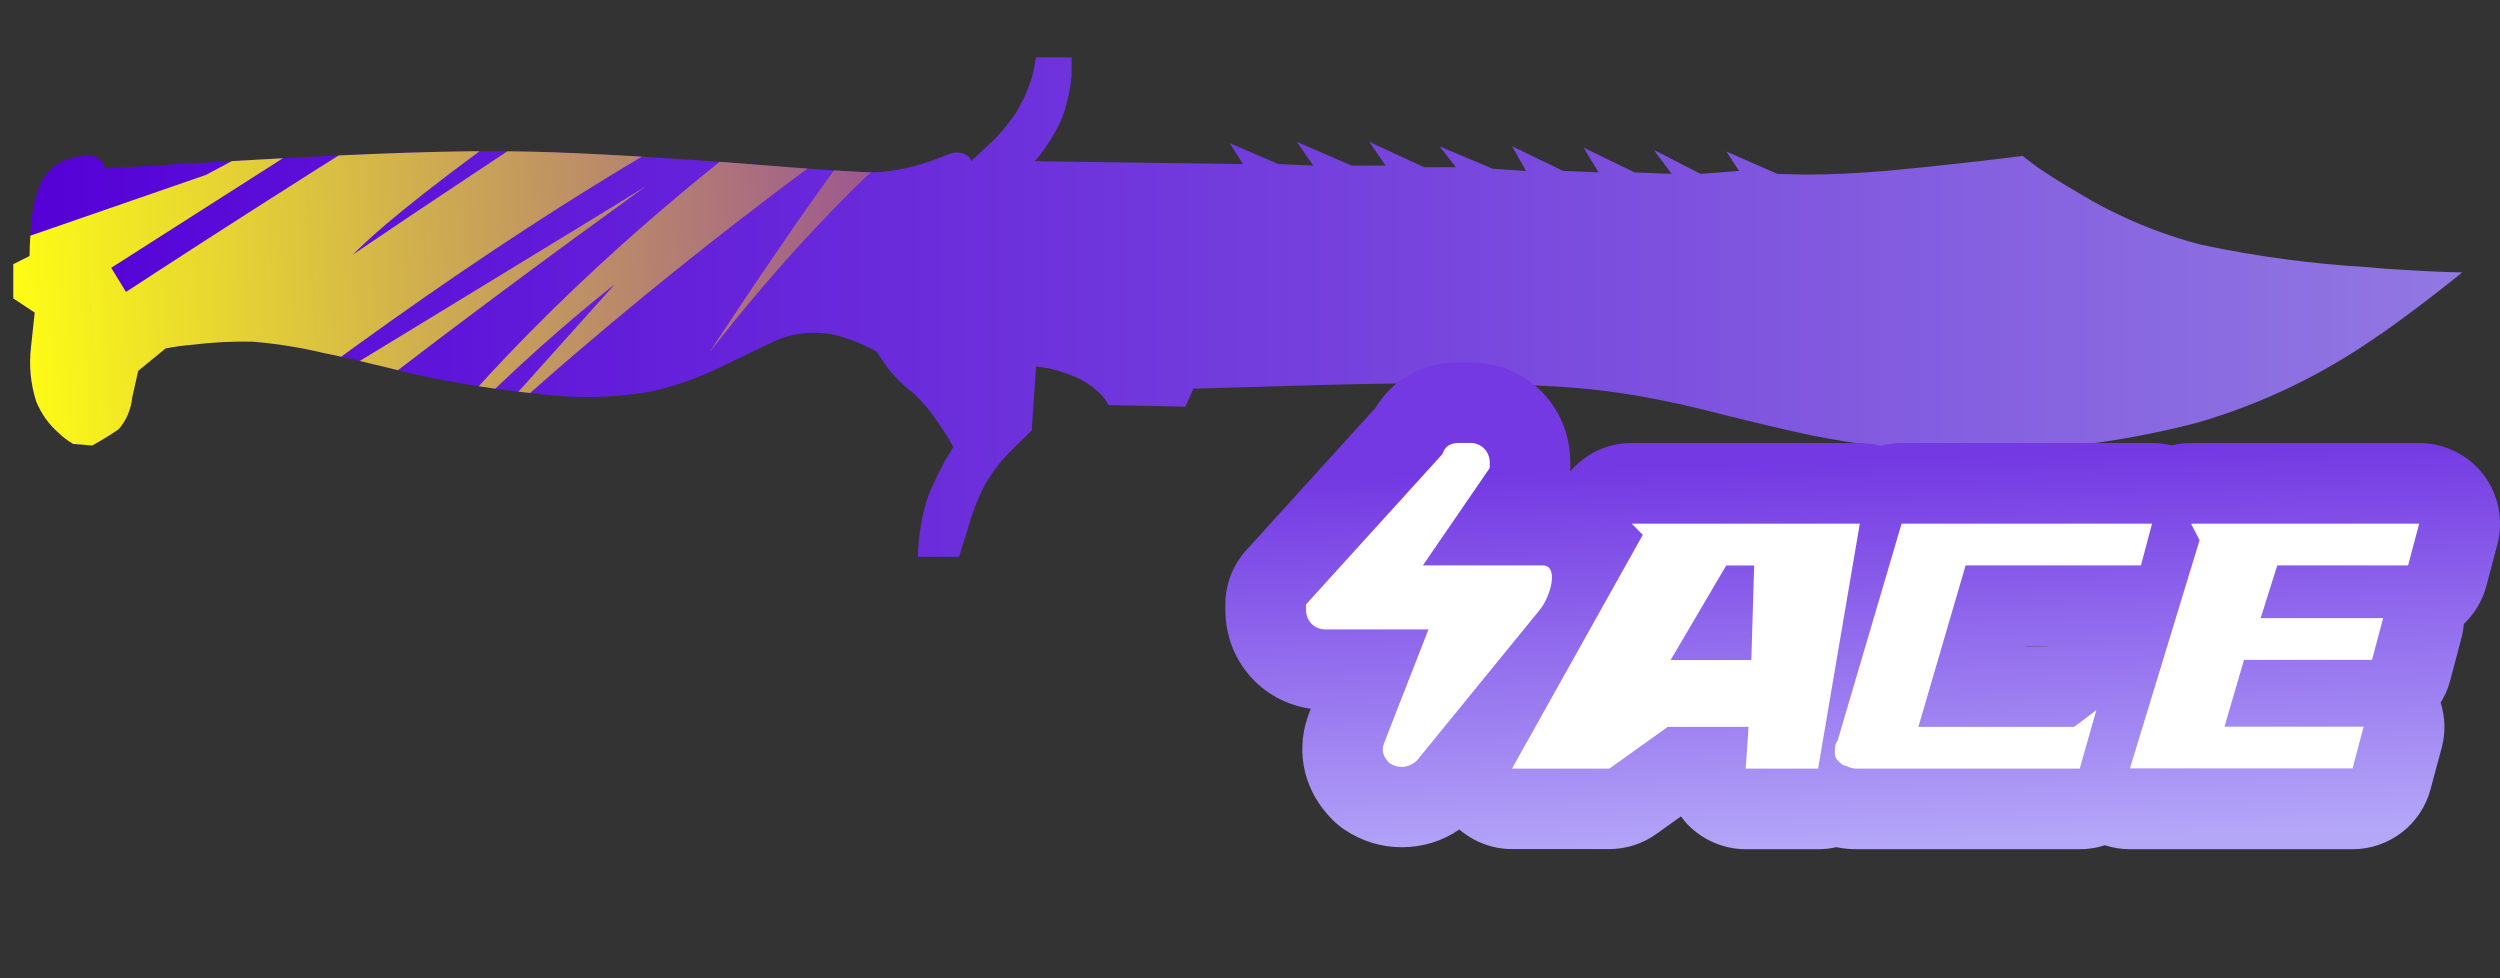 <?xml version="1.0" encoding="utf-8"?>
<!-- Generator: Adobe Illustrator 16.0.0, SVG Export Plug-In . SVG Version: 6.00 Build 0)  -->
<!DOCTYPE svg PUBLIC "-//W3C//DTD SVG 1.1//EN" "http://www.w3.org/Graphics/SVG/1.1/DTD/svg11.dtd">
<svg version="1.1" id="case1" xmlns="http://www.w3.org/2000/svg" xmlns:xlink="http://www.w3.org/1999/xlink" x="0px" y="0px"
	 width="92px" height="36px" viewBox="0 0 92 36" enable-background="new 0 0 92 36" xml:space="preserve">
<rect x="0" y="0" width="92" height="36" fill="#333333" stroke="none"/>
<linearGradient id="knife_bowie_1_" gradientUnits="userSpaceOnUse" x1="-7.811" y1="-806.07" x2="82.314" y2="-806.07" gradientTransform="matrix(1 0 0 -1 8.3 -794.77)">
	<stop  offset="0" style="stop-color:#5400D7"/>
	<stop  offset="1" style="stop-color:#9178E2"/>
</linearGradient>
<path id="knife_bowie" fill="url(#knife_bowie_1_)" d="M89.747,10.709c-0.653,0.511-1.313,1.005-1.985,1.481
	c-0.078,0.059-0.16,0.114-0.246,0.165c-2.014,1.417-4.246,2.494-6.605,3.186c-2.35,0.619-4.758,0.969-7.184,1.044
	c-2.437,0.098-4.875-0.106-7.263-0.605c-0.923-0.201-1.896-0.432-2.911-0.687c-1.158-0.294-1.859-0.456-2.093-0.495
	c-1.565-0.341-3.159-0.542-4.761-0.604c-1.867-0.109-4.559-0.118-8.076-0.027l-4.706,0.137l-0.297,0.661l-2.83-0.058
	c-0.054-0.12-0.127-0.231-0.215-0.33c-0.243-0.259-0.529-0.472-0.844-0.633c-0.356-0.169-0.73-0.298-1.116-0.385l-0.487-0.075
	l-0.162,2.363l-0.655,0.631c-0.414,0.397-0.77,0.85-1.059,1.346c-0.28,0.542-0.5,1.113-0.656,1.703
	c-0.126,0.365-0.224,0.688-0.298,0.963h-1.523c0.018-0.786,0.155-1.564,0.407-2.31c0.184-0.418,0.382-0.832,0.599-1.234l0.302-0.495
	c-0.149-0.273-0.313-0.54-0.492-0.794c-0.287-0.458-0.634-0.874-1.034-1.237c-0.361-0.273-0.68-0.598-0.949-0.962l-0.357-0.525
	c-0.363-0.202-0.744-0.369-1.138-0.498c-0.778-0.26-1.622-0.25-2.394,0.028c-0.144,0.055-0.878,0.402-2.202,1.042
	c-0.822,0.405-1.689,0.71-2.584,0.908c-1.357,0.233-2.743,0.261-4.108,0.082c-1.526-0.152-3.042-0.391-4.541-0.714
	c-1.615-0.401-2.746-0.668-3.4-0.797c-0.857-0.204-1.729-0.342-2.608-0.412c-0.727-0.014-1.455,0.024-2.177,0.112
	c-0.337,0.027-0.673,0.073-1.004,0.138l-1.01,0.826l-0.221,0.989c-0.042,0.425-0.213,0.827-0.489,1.152
	c-0.233,0.165-0.559,0.367-0.977,0.605l-0.706-0.057c-0.197-0.115-0.38-0.255-0.544-0.414c-0.359-0.314-0.639-0.71-0.816-1.152
	c-0.207-0.646-0.272-1.33-0.191-2.004l0.136-1.265l-0.788-0.521v-1.26l0.6-0.301c0-0.313,0.016-0.66,0.053-1.044
	c0.023-0.557,0.142-1.104,0.35-1.621C1.637,6.45,1.865,6.191,2.151,6.011c0.281-0.142,0.585-0.235,0.897-0.275
	c0.245-0.068,0.507,0.006,0.68,0.193c0.068,0.078,0.114,0.173,0.134,0.275C5.568,6.093,7.464,5.982,9.55,5.871
	c4.206-0.236,7.315-0.337,9.327-0.301c1.796,0.018,4.443,0.155,7.94,0.41c3.209,0.263,5.004,0.375,5.384,0.361
	c0.544-0.029,1.083-0.122,1.606-0.276c0.37-0.107,0.733-0.236,1.088-0.384c0.218-0.099,0.471-0.088,0.68,0.029
	c0.085,0.044,0.145,0.125,0.164,0.219c0.182-0.167,0.398-0.367,0.652-0.607c0.395-0.366,0.742-0.781,1.033-1.234
	c0.247-0.413,0.438-0.856,0.571-1.318l0.133-0.66h1.306v0.688c-0.043,0.477-0.144,0.947-0.301,1.399
	c-0.16,0.433-0.379,0.84-0.651,1.211c-0.12,0.188-0.257,0.363-0.409,0.525l7.668,0.105l-0.488-0.77l1.797,0.77l1.276,0.056
	l-0.6-0.874l2.014,0.875h1.251L50.391,5.22l2.014,0.933h1.172l-0.602-0.768l1.957,0.825l1.228,0.082l-0.517-0.91l1.879,0.907
	l1.305,0.055l-0.547-0.907l1.88,0.909l1.356,0.053l-0.652-0.881l1.716,0.881l1.415-0.11l-0.465-0.714l1.875,0.824l1.008,0.027
	c0.906,0,1.9-0.047,2.99-0.137c1.777-0.167,3.453-0.35,5.029-0.55l0.545,0.413c0.453,0.31,0.936,0.612,1.441,0.906
	c1.428,0.874,2.977,1.532,4.596,1.951c2.02,0.428,4.063,0.703,6.12,0.823l0.624,0.055c1.051,0.073,2.002,0.12,2.855,0.139
	L89.747,10.709z"/>
<linearGradient id="shape2_2_" gradientUnits="userSpaceOnUse" x1="68.91" y1="31.188" x2="68.41" y2="16.938">
	<stop  offset="0" style="stop-color:#B4A7F8"/>
	<stop  offset="1" style="stop-color:#7439E3"/>
</linearGradient>
<path id="shape2_1_" fill="url(#shape2_2_)" d="M78.38,31.251c-0.313,0-0.625-0.05-0.923-0.147
	c-0.297,0.102-0.607,0.147-0.921,0.147h-8.193c-0.185,0-0.446-0.009-0.77-0.075c-0.218,0.051-0.439,0.075-0.664,0.075h-2.664
	c-0.815,0-1.604-0.342-2.166-0.937c-0.078-0.086-0.149-0.174-0.22-0.27l-0.909,0.648c-0.503,0.359-1.101,0.554-1.726,0.554h-3.584
	c-0.719,0-1.402-0.267-1.937-0.72c-0.616,0.425-1.353,0.652-2.114,0.652c-0.75,0-1.479-0.222-2.104-0.642
	c-0.164-0.11-0.314-0.233-0.451-0.37c-1.021-1.021-1.363-2.423-0.92-3.753l0.044-0.128l0.079-0.203
	c-1.8-0.254-3.144-1.766-3.144-3.646V22.24c0-0.741,0.274-1.45,0.773-1.996l4.748-5.232c0.646-1.069,1.762-1.679,3.078-1.679h0.41
	c2.063,0,3.685,1.618,3.685,3.684c0,0-0.001,0.289-0.003,0.331c0.555-0.653,1.372-1.044,2.26-1.044h8.396
	c0.263,0,0.52,0.034,0.77,0.101c0.25-0.067,0.51-0.101,0.771-0.101H79.2c0.243,0,0.481,0.029,0.717,0.087
	c0.233-0.058,0.476-0.087,0.72-0.087h8.396c0.917,0,1.797,0.433,2.354,1.159c0.559,0.726,0.752,1.689,0.514,2.573l-0.404,1.532
	c-0.146,0.541-0.436,1.02-0.829,1.395c-0.017,0.188-0.045,0.372-0.097,0.555l-0.407,1.537c-0.075,0.282-0.19,0.551-0.349,0.799
	c0.168,0.532,0.188,1.109,0.041,1.656l-0.414,1.539c-0.346,1.297-1.521,2.202-2.863,2.202H78.38z M75.341,23.782l0.013-0.009h-0.793
	l-0.002,0.009H75.341z"/>
<path id="ACE" fill="#FFFFFF" d="M52.568,23.163h-3.789c-0.409,0-0.717-0.308-0.717-0.718c0-0.104,0-0.104,0-0.204l5.018-5.531
	c0.104-0.307,0.311-0.41,0.615-0.41h0.41c0.408,0,0.717,0.308,0.717,0.717c0,0.102,0,0.205,0,0.205l-2.459,3.584h4.402
	c0.613,0,0.311,1.127-0.104,1.639l-4.509,5.531c-0.309,0.308-0.717,0.308-1.021,0.104c-0.203-0.206-0.309-0.41-0.203-0.719
	L52.568,23.163L52.568,23.163L52.568,23.163z M60.046,19.271l0.409,0.41l-4.813,8.603h3.584l2.147-1.536h2.974l-0.104,1.536h2.663
	l1.535-9.013H60.046L60.046,19.271z M64.553,20.809l-0.104,3.482h-2.971l2.047-3.482H64.553L64.553,20.809z M68.343,28.284h8.191
	l0.612-2.15l-0.818,0.614h-5.732l1.739-5.941h6.452l0.408-1.535h-9.217l-2.355,7.988c-0.102,0.104-0.102,0.309-0.102,0.409
	c0,0.103,0,0.205,0.103,0.31c0.103,0.105,0.205,0.203,0.308,0.203C68.137,28.284,68.24,28.284,68.343,28.284L68.343,28.284
	L68.343,28.284z M80.632,19.271l0.312,0.609l-2.563,8.398h8.193l0.408-1.536h-5.121l0.718-2.458h4.711l0.41-1.537h-4.507
	l0.611-1.941h4.814l0.408-1.535H80.632L80.632,19.271z"/>
<g>
	<defs>
		<path id="SVGID_1_" d="M89.747,10.709c-0.653,0.511-1.313,1.005-1.985,1.481c-0.078,0.059-0.16,0.114-0.246,0.165
			c-2.014,1.417-4.246,2.494-6.605,3.186c-2.35,0.619-4.758,0.969-7.184,1.044c-2.437,0.098-4.875-0.106-7.263-0.605
			c-0.923-0.201-1.896-0.432-2.911-0.687c-1.158-0.294-1.859-0.456-2.093-0.495c-1.565-0.341-3.159-0.542-4.761-0.604
			c-1.867-0.109-4.559-0.118-8.076-0.027l-4.706,0.137l-0.297,0.661l-2.83-0.058c-0.054-0.12-0.127-0.231-0.215-0.33
			c-0.243-0.259-0.529-0.472-0.844-0.633c-0.356-0.169-0.73-0.298-1.116-0.385l-0.487-0.075l-0.162,2.363l-0.655,0.631
			c-0.414,0.397-0.77,0.85-1.059,1.346c-0.28,0.542-0.5,1.113-0.656,1.703c-0.126,0.365-0.224,0.688-0.298,0.963h-1.523
			c0.018-0.786,0.155-1.564,0.407-2.31c0.184-0.418,0.382-0.832,0.599-1.234l0.302-0.495c-0.149-0.273-0.313-0.54-0.492-0.794
			c-0.287-0.458-0.634-0.874-1.034-1.237c-0.361-0.273-0.68-0.598-0.949-0.962l-0.357-0.525c-0.363-0.202-0.744-0.369-1.138-0.498
			c-0.778-0.26-1.622-0.25-2.394,0.028c-0.144,0.055-0.878,0.402-2.202,1.042c-0.822,0.405-1.689,0.71-2.584,0.908
			c-1.357,0.233-2.743,0.261-4.108,0.082c-1.526-0.152-3.042-0.391-4.541-0.714c-1.615-0.401-2.746-0.668-3.4-0.797
			c-0.857-0.204-1.729-0.342-2.608-0.412c-0.727-0.014-1.455,0.024-2.177,0.112c-0.337,0.027-0.673,0.073-1.004,0.138l-1.01,0.826
			l-0.221,0.989c-0.042,0.425-0.213,0.827-0.489,1.152c-0.233,0.165-0.559,0.367-0.977,0.605l-0.706-0.057
			c-0.197-0.115-0.38-0.255-0.544-0.414c-0.359-0.314-0.639-0.71-0.816-1.152c-0.207-0.646-0.272-1.33-0.191-2.004l0.136-1.265
			l-0.788-0.521v-1.26l0.6-0.301c0-0.313,0.016-0.66,0.053-1.044c0.023-0.557,0.142-1.104,0.35-1.621
			C1.637,6.45,1.865,6.191,2.151,6.011c0.281-0.142,0.585-0.235,0.897-0.275c0.245-0.068,0.507,0.006,0.68,0.193
			c0.068,0.078,0.114,0.173,0.134,0.275C5.568,6.093,7.464,5.982,9.55,5.871c4.206-0.236,7.315-0.337,9.327-0.301
			c1.796,0.018,4.443,0.155,7.94,0.41c3.209,0.263,5.004,0.375,5.384,0.361c0.544-0.029,1.083-0.122,1.606-0.276
			c0.37-0.107,0.733-0.236,1.088-0.384c0.218-0.099,0.471-0.088,0.68,0.029c0.085,0.044,0.145,0.125,0.164,0.219
			c0.182-0.167,0.398-0.367,0.652-0.607c0.395-0.366,0.742-0.781,1.033-1.234c0.247-0.413,0.438-0.856,0.571-1.318l0.133-0.66h1.306
			v0.688c-0.043,0.477-0.144,0.947-0.301,1.399c-0.16,0.433-0.379,0.84-0.651,1.211c-0.12,0.188-0.257,0.363-0.409,0.525
			l7.668,0.105l-0.488-0.77l1.797,0.77l1.276,0.056l-0.6-0.874l2.014,0.875h1.251L50.391,5.22l2.014,0.933h1.172l-0.602-0.768
			l1.957,0.825l1.228,0.082l-0.517-0.91l1.879,0.907l1.305,0.055l-0.547-0.907l1.88,0.909l1.356,0.053l-0.652-0.881l1.716,0.881
			l1.415-0.11l-0.465-0.714l1.875,0.824l1.008,0.027c0.906,0,1.9-0.047,2.99-0.137c1.777-0.167,3.453-0.35,5.029-0.55l0.545,0.413
			c0.453,0.31,0.936,0.612,1.441,0.906c1.428,0.874,2.977,1.532,4.596,1.951c2.02,0.428,4.063,0.703,6.12,0.823l0.624,0.055
			c1.051,0.073,2.002,0.12,2.855,0.139L89.747,10.709z"/>
	</defs>
	<clipPath id="SVGID_2_">
		<use xlink:href="#SVGID_1_"  overflow="visible"/>
	</clipPath>
	
		<linearGradient id="SVGID_3_" gradientUnits="userSpaceOnUse" x1="-1514.976" y1="-329.786" x2="-1469.445" y2="-329.786" gradientTransform="matrix(0.998 -0.062 0.062 0.998 1532.289 242.551)">
		<stop  offset="0" style="stop-color:#FFFF13"/>
		<stop  offset="1" style="stop-color:#7411C3"/>
	</linearGradient>
	<path clip-path="url(#SVGID_2_)" fill="url(#SVGID_3_)" d="M7.576,6.438l11.341-6.042L4.093,9.855l0.544,0.889
		c0,0,28.675-18.854,37.51-21.469c0,0-24.502,15.325-29.156,20.093c0,0,13.448-9.158,17.85-11.281l-5.106,4.229l2.087-1.197
		l-4.633,3.985c0,0,8.712-6.801,18.08-9.804l3.509,3.688c0,0-7.874,0.139-18.657,13.961c0,0,4.009-6.148,5.891-8.398
		c0,0-7.489,5.16-15.068,12.244l5.673-6.326c0,0-5.923,4.565-9.842,9.928c0,0,5.677-9.594,20.549-19.41
		c0,0-8.153,2.359-24.858,15.204c0,0,14.581-8.874,15.318-9.347c0.67-0.467-18.496,13.17-20.502,16.78
		C1.067,27.244-0.205,9.131-0.205,9.131L7.576,6.438z"/>
</g>
</svg>
